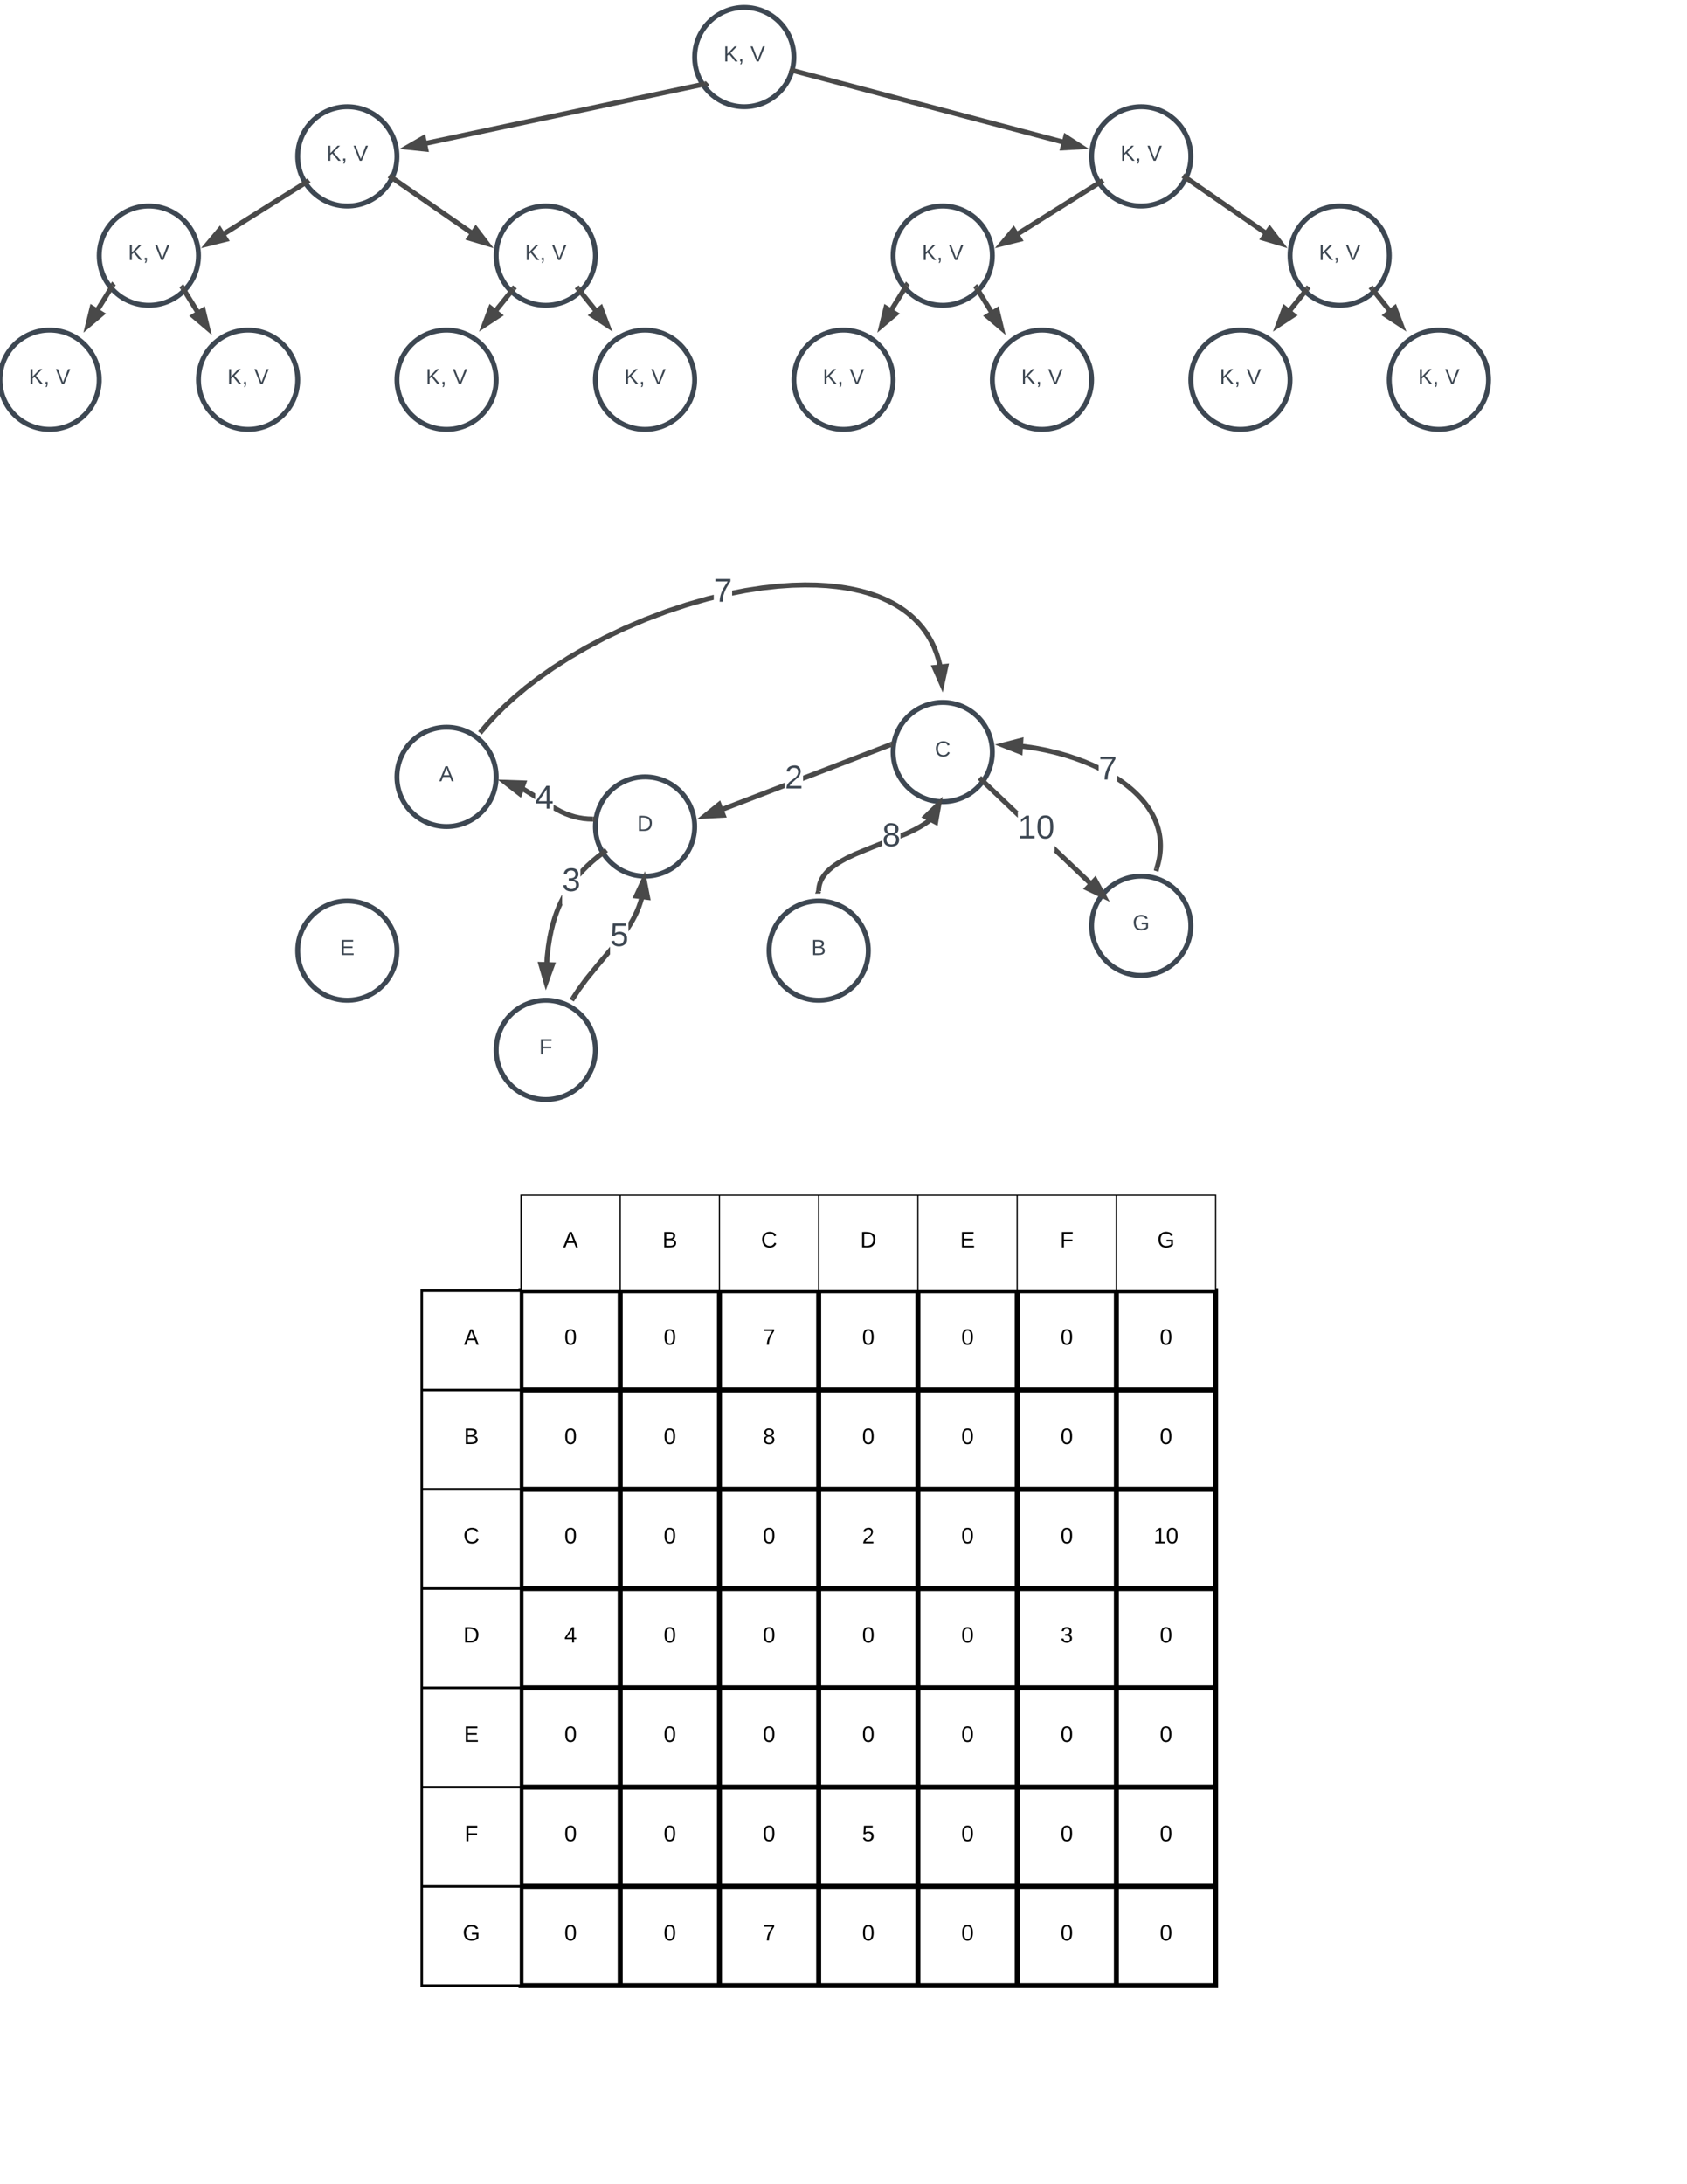 <svg xmlns="http://www.w3.org/2000/svg" xmlns:xlink="http://www.w3.org/1999/xlink" xmlns:lucid="lucid" width="1360" height="1760"><g transform="translate(0 0)" lucid:page-tab-id="YGcM5DNywbTK"><path d="M0 0h1360v1760H0z" fill="#fff"/><g filter="url(#a)"><path d="M640 40c0 22.1-17.9 40-40 40s-40-17.9-40-40 17.9-40 40-40 40 17.9 40 40z" stroke="#3d4752" stroke-width="4" fill="#fff"/><use xlink:href="#b" transform="matrix(1,0,0,1,580,0) translate(3.21 43.556)"/><use xlink:href="#c" transform="matrix(1,0,0,1,580,0) translate(24.938 43.556)"/></g><g filter="url(#a)"><path d="M320 120c0 22.1-17.9 40-40 40s-40-17.9-40-40 17.9-40 40-40 40 17.9 40 40z" stroke="#3d4752" stroke-width="4" fill="#fff"/><use xlink:href="#b" transform="matrix(1,0,0,1,260,80) translate(3.21 43.556)"/><use xlink:href="#c" transform="matrix(1,0,0,1,260,80) translate(24.938 43.556)"/></g><g filter="url(#a)"><path d="M480 200c0 22.1-17.9 40-40 40s-40-17.9-40-40 17.9-40 40-40 40 17.9 40 40z" stroke="#3d4752" stroke-width="4" fill="#fff"/><use xlink:href="#b" transform="matrix(1,0,0,1,420,160) translate(3.21 43.556)"/><use xlink:href="#c" transform="matrix(1,0,0,1,420,160) translate(24.938 43.556)"/></g><g filter="url(#a)"><path d="M160 200c0 22.1-17.9 40-40 40s-40-17.9-40-40 17.9-40 40-40 40 17.9 40 40z" stroke="#3d4752" stroke-width="4" fill="#fff"/><use xlink:href="#b" transform="matrix(1,0,0,1,100,160) translate(3.21 43.556)"/><use xlink:href="#c" transform="matrix(1,0,0,1,100,160) translate(24.938 43.556)"/></g><g filter="url(#a)"><path d="M80 300c0 22.1-17.9 40-40 40S0 322.1 0 300s17.9-40 40-40 40 17.9 40 40z" stroke="#3d4752" stroke-width="4" fill="#fff"/><use xlink:href="#b" transform="matrix(1,0,0,1,20,260) translate(3.21 43.556)"/><use xlink:href="#c" transform="matrix(1,0,0,1,20,260) translate(24.938 43.556)"/></g><g filter="url(#a)"><path d="M240 300c0 22.1-17.9 40-40 40s-40-17.9-40-40 17.9-40 40-40 40 17.9 40 40z" stroke="#3d4752" stroke-width="4" fill="#fff"/><use xlink:href="#b" transform="matrix(1,0,0,1,180,260) translate(3.21 43.556)"/><use xlink:href="#c" transform="matrix(1,0,0,1,180,260) translate(24.938 43.556)"/></g><g filter="url(#a)"><path d="M400 300c0 22.1-17.9 40-40 40s-40-17.9-40-40 17.9-40 40-40 40 17.9 40 40z" stroke="#3d4752" stroke-width="4" fill="#fff"/><use xlink:href="#b" transform="matrix(1,0,0,1,340,260) translate(3.21 43.556)"/><use xlink:href="#c" transform="matrix(1,0,0,1,340,260) translate(24.938 43.556)"/></g><g filter="url(#a)"><path d="M560 300c0 22.1-17.9 40-40 40s-40-17.9-40-40 17.9-40 40-40 40 17.9 40 40z" stroke="#3d4752" stroke-width="4" fill="#fff"/><use xlink:href="#b" transform="matrix(1,0,0,1,500,260) translate(3.21 43.556)"/><use xlink:href="#c" transform="matrix(1,0,0,1,500,260) translate(24.938 43.556)"/></g><path d="M568.4 67.6L343 115.54" stroke="#494949" stroke-width="4" fill="none"/><path d="M569.28 65.62l2.3 2.42.18.9-2.93.63-.84-3.92 1.13-.24zM343.25 120.22l-14.92-1.57 13-7.5z" fill="#494949"/><path d="M345.78 122.5L322 120l20.7-11.96zm-11.12-5.2l6.06.64-.78-3.68z" fill="#494949"/><path d="M315.26 142.7l65.1 45.07" stroke="#494949" stroke-width="4" fill="none"/><path d="M316.4 141.05l-2.28 3.3-1.58-1.1 2.14-3.4zM392.68 196.3L378.3 192l5.3-7.62z" fill="#494949"/><path d="M398 200l-22.9-6.87 8.4-12.15zm-16.48-9.12l5.84 1.75-3.7-4.85z" fill="#494949"/><path d="M247.42 146.47L180.2 188.6" stroke="#494949" stroke-width="4" fill="none"/><path d="M249.28 145.62l1.2 1.28-2 1.26-2.12-3.4 1.57-.97zM182.04 192.92l-14.55 3.64 9.6-11.5z" fill="#494949"/><path d="M185.2 194.2L162 200l15.34-18.33zm-12.23-1.07l5.9-1.5-2-3.18z" fill="#494949"/><path d="M466.2 232.77l14.17 17.7" stroke="#494949" stroke-width="4" fill="none"/><path d="M467.77 231.52l-3.12 2.5-1.3-1.63 2.27-1.68.86-.82zM489.74 262.18l-12.53-8.24 7.25-5.8z" fill="#494949"/><path d="M493.8 267.23l-20-13.14 11.55-9.24zm-13.2-13.45l5.1 3.35-2.15-5.7z" fill="#494949"/><path d="M413.8 232.74l-14.2 17.75" stroke="#494949" stroke-width="4" fill="none"/><path d="M416.6 232.45l-1.23 1.54-3.12-2.5 1.26-1.6zM402.77 253.96l-12.54 8.25 5.3-14.03z" fill="#494949"/><path d="M406.16 254.12l-19.97 13.14 8.43-22.37zm-11.88 3.03l5.1-3.34-2.95-2.35z" fill="#494949"/><path d="M147.26 231.92l12.2 19.78" stroke="#494949" stroke-width="4" fill="none"/><path d="M148.96 230.87l-3.4 2.1-.94-1.52 1-.73 2.05-1.94zM167.34 264.46l-11.43-9.7 7.9-4.87z" fill="#494949"/><path d="M170.74 269.97L152.5 254.5l12.6-7.76zM159.3 255l4.64 3.95-1.44-5.9z" fill="#494949"/><path d="M90.76 230.1l-12.23 19.76" stroke="#494949" stroke-width="4" fill="none"/><path d="M92.74 229.27l.58.48-.86 1.4-3.4-2.1 1.36-2.22zM82.1 252.92l-11.46 9.7 3.56-14.58z" fill="#494949"/><path d="M85.48 252.67l-18.24 15.45 5.67-23.23zm-11.44 4.44l4.65-3.93-3.2-1.98z" fill="#494949"/><g filter="url(#a)"><path d="M960 120c0 22.1-17.9 40-40 40s-40-17.9-40-40 17.9-40 40-40 40 17.9 40 40z" stroke="#3d4752" stroke-width="4" fill="#fff"/><use xlink:href="#b" transform="matrix(1,0,0,1,900,80) translate(3.21 43.556)"/><use xlink:href="#c" transform="matrix(1,0,0,1,900,80) translate(24.938 43.556)"/></g><g filter="url(#a)"><path d="M1120 200c0 22.1-17.9 40-40 40s-40-17.9-40-40 17.9-40 40-40 40 17.9 40 40z" stroke="#3d4752" stroke-width="4" fill="#fff"/><use xlink:href="#b" transform="matrix(1,0,0,1,1060,160) translate(3.21 43.556)"/><use xlink:href="#c" transform="matrix(1,0,0,1,1060,160) translate(24.938 43.556)"/></g><g filter="url(#a)"><path d="M800 200c0 22.1-17.9 40-40 40s-40-17.9-40-40 17.9-40 40-40 40 17.9 40 40z" stroke="#3d4752" stroke-width="4" fill="#fff"/><use xlink:href="#b" transform="matrix(1,0,0,1,740,160) translate(3.21 43.556)"/><use xlink:href="#c" transform="matrix(1,0,0,1,740,160) translate(24.938 43.556)"/></g><g filter="url(#a)"><path d="M720 300c0 22.1-17.9 40-40 40s-40-17.9-40-40 17.9-40 40-40 40 17.9 40 40z" stroke="#3d4752" stroke-width="4" fill="#fff"/><use xlink:href="#b" transform="matrix(1,0,0,1,660,260) translate(3.21 43.556)"/><use xlink:href="#c" transform="matrix(1,0,0,1,660,260) translate(24.938 43.556)"/></g><g filter="url(#a)"><path d="M880 300c0 22.1-17.9 40-40 40s-40-17.9-40-40 17.9-40 40-40 40 17.9 40 40z" stroke="#3d4752" stroke-width="4" fill="#fff"/><use xlink:href="#b" transform="matrix(1,0,0,1,820,260) translate(3.21 43.556)"/><use xlink:href="#c" transform="matrix(1,0,0,1,820,260) translate(24.938 43.556)"/></g><g filter="url(#a)"><path d="M1040 300c0 22.1-17.9 40-40 40s-40-17.9-40-40 17.9-40 40-40 40 17.9 40 40z" stroke="#3d4752" stroke-width="4" fill="#fff"/><use xlink:href="#b" transform="matrix(1,0,0,1,980,260) translate(3.21 43.556)"/><use xlink:href="#c" transform="matrix(1,0,0,1,980,260) translate(24.938 43.556)"/></g><g filter="url(#a)"><path d="M1200 300c0 22.1-17.9 40-40 40s-40-17.9-40-40 17.9-40 40-40 40 17.9 40 40z" stroke="#3d4752" stroke-width="4" fill="#fff"/><use xlink:href="#b" transform="matrix(1,0,0,1,1140,260) translate(3.21 43.556)"/><use xlink:href="#c" transform="matrix(1,0,0,1,1140,260) translate(24.938 43.556)"/></g><path d="M955.26 142.7l65.1 45.07" stroke="#494949" stroke-width="4" fill="none"/><path d="M956.4 141.05l-2.28 3.3-1.58-1.1 2.14-3.4zM1032.68 196.3l-14.37-4.3 5.3-7.62z" fill="#494949"/><path d="M1038 200l-22.9-6.87 8.4-12.15zm-16.48-9.12l5.84 1.75-3.7-4.85z" fill="#494949"/><path d="M887.42 146.47L820.2 188.6" stroke="#494949" stroke-width="4" fill="none"/><path d="M889.28 145.62l1.2 1.28-2 1.26-2.12-3.4 1.57-.97zM822.04 192.92l-14.55 3.64 9.6-11.5z" fill="#494949"/><path d="M825.2 194.2L802 200l15.34-18.33zm-12.23-1.07l5.9-1.5-2-3.18z" fill="#494949"/><path d="M1106.2 232.77l14.17 17.7" stroke="#494949" stroke-width="4" fill="none"/><path d="M1107.77 231.52l-3.12 2.5-1.3-1.63 2.27-1.68.86-.82zM1129.74 262.18l-12.53-8.24 7.25-5.8z" fill="#494949"/><path d="M1133.8 267.23l-20-13.14 11.55-9.24zm-13.2-13.45l5.1 3.35-2.15-5.7z" fill="#494949"/><path d="M1053.8 232.74l-14.2 17.75" stroke="#494949" stroke-width="4" fill="none"/><path d="M1056.6 232.45l-1.23 1.54-3.12-2.5 1.26-1.6zM1042.77 253.96l-12.54 8.25 5.3-14.03z" fill="#494949"/><path d="M1046.16 254.12l-19.97 13.14 8.43-22.37zm-11.88 3.03l5.1-3.34-2.95-2.35z" fill="#494949"/><path d="M787.26 231.92l12.2 19.78" stroke="#494949" stroke-width="4" fill="none"/><path d="M788.96 230.87l-3.4 2.1-.94-1.52 1-.73 2.05-1.94zM807.34 264.46l-11.43-9.7 7.9-4.87z" fill="#494949"/><path d="M810.74 269.97L792.5 254.5l12.6-7.76zM799.3 255l4.64 3.95-1.44-5.9z" fill="#494949"/><path d="M730.76 230.1l-12.23 19.76" stroke="#494949" stroke-width="4" fill="none"/><path d="M732.74 229.27l.58.48-.86 1.4-3.4-2.1 1.36-2.22zM722.1 252.92l-11.46 9.7 3.56-14.58z" fill="#494949"/><path d="M725.48 252.67l-18.24 15.45 5.67-23.23zm-11.44 4.44l4.65-3.93-3.2-1.98z" fill="#494949"/><path d="M638.5 56.67l218.74 57.84" stroke="#494949" stroke-width="4" fill="none"/><path d="M639 54.74L638 58.6l-2.3-.6 1.55-3.35.12-.35zM871.74 118.35l-14.98.83 2.37-8.96z" fill="#494949"/><path d="M878 120l-23.87 1.33 3.77-14.3zm-18.6-2.97l6.08-.34-5.12-3.3z" fill="#494949"/><g filter="url(#a)"><path d="M400 620c0 22.1-17.9 40-40 40s-40-17.9-40-40 17.9-40 40-40 40 17.9 40 40z" stroke="#3d4752" stroke-width="4" fill="#fff"/><use xlink:href="#d" transform="matrix(1,0,0,1,340,580) translate(14.074 43.556)"/></g><g filter="url(#a)"><path d="M560 660c0 22.1-17.9 40-40 40s-40-17.9-40-40 17.9-40 40-40 40 17.9 40 40z" stroke="#3d4752" stroke-width="4" fill="#fff"/><use xlink:href="#e" transform="matrix(1,0,0,1,500,620) translate(13.605 43.556)"/></g><g filter="url(#a)"><path d="M700 760c0 22.1-17.9 40-40 40s-40-17.9-40-40 17.9-40 40-40 40 17.9 40 40z" stroke="#3d4752" stroke-width="4" fill="#fff"/><use xlink:href="#f" transform="matrix(1,0,0,1,640,720) translate(14.074 43.556)"/></g><g filter="url(#a)"><path d="M480 840c0 22.1-17.9 40-40 40s-40-17.9-40-40 17.9-40 40-40 40 17.9 40 40z" stroke="#3d4752" stroke-width="4" fill="#fff"/><use xlink:href="#g" transform="matrix(1,0,0,1,420,800) translate(14.593 43.556)"/></g><g filter="url(#a)"><path d="M800 600c0 22.1-17.9 40-40 40s-40-17.9-40-40 17.9-40 40-40 40 17.9 40 40z" stroke="#3d4752" stroke-width="4" fill="#fff"/><use xlink:href="#h" transform="matrix(1,0,0,1,740,560) translate(13.605 43.556)"/></g><g filter="url(#a)"><path d="M960 740c0 22.1-17.9 40-40 40s-40-17.9-40-40 17.9-40 40-40 40 17.9 40 40z" stroke="#3d4752" stroke-width="4" fill="#fff"/><use xlink:href="#i" transform="matrix(1,0,0,1,900,700) translate(13.086 43.556)"/></g><path d="M880.48 710.42l-2.75 2.9-28.48-27.07h.9v-4.67zm-59.1-56.17h-.87v4.68l-30.8-29.28 2.76-2.9zM792.46 626.75l-2.75 2.9-1.47-1.4 1.04-1 1.64-1.98zM889.98 722.2l-13.54-6.46 6.4-6.72z" fill="#494949"/><path d="M894.67 726.67l-21.57-10.3 10.18-10.72zm-14.88-11.55l5.48 2.63-2.9-5.36z" fill="#494949"/><use xlink:href="#j" transform="matrix(1,0,0,1,820.508,654.254) translate(0.005 21.333)"/><path d="M632.6 635l-49.84 19.16-1.44-3.73 51.27-19.72zm86.12-33.13l-71.3 27.42V625l69.86-26.87z" fill="#494949"/><path d="M720.17 597.3L720 600l.05 1.35-1.33.52-1.44-3.74 2.8-1.07zM583.02 656.88l-14.98.8 11.65-9.45z" fill="#494949"/><path d="M585.88 658.73L562 660l18.57-15.06zm-11.8-3.38l6.1-.32-1.37-3.5z" fill="#494949"/><use xlink:href="#k" transform="matrix(1,0,0,1,632.593,614) translate(0.005 21.333)"/><path d="M575.4 483.37l-4.44 1.07-16.34 4.66-16.78 5.56-16.88 6.38-16.6 7.08-15.96 7.6-15.04 7.98-13.9 8.12-12.67 8.13-11.42 8-10.16 7.8-9 7.54-7.95 7.2-6.97 6.9-6.1 6.6-5.4 6.28-3.03-2.6 5.43-6.36 6.23-6.7 7.1-7 8.05-7.34 9.13-7.64 10.32-7.9 11.54-8.1 12.8-8.23 14.06-8.2 15.18-8.04 16.1-7.7 16.76-7.13 17.04-6.45 16.95-5.6 16.5-4.7 5.44-1.32zm82.98-13.94l8.6.5 7.8.77 7.1 1 6.44 1.2 5.88 1.34 5.37 1.46 4.93 1.57 4.53 1.66 4.17 1.73 3.87 1.8 3.58 1.84 3.33 1.9 3.1 1.94 2.9 2 2.72 2.03 2.54 2.08 2.4 2.13 2.25 2.18 2.1 2.24 2 2.3 1.9 2.34 1.77 2.42 1.67 2.5 1.58 2.57 1.5 2.66 1.38 2.76 1.3 2.87 1.2 3 1.1 3.14 1.03 3.3.9 3.45.47 2.13-3.9.85-.46-2.05-.86-3.3-.97-3.13-1.04-2.97-1.14-2.85-1.23-2.72-1.33-2.6-1.4-2.53-1.5-2.44-1.58-2.34-1.68-2.3-1.78-2.2-1.9-2.17-2-2.12-2.13-2.07-2.26-2-2.4-1.98-2.6-1.94-2.75-1.9-2.98-1.85-3.18-1.82-3.43-1.76-3.7-1.72-4.03-1.66-4.37-1.6-4.76-1.52-5.22-1.42-5.7-1.3-6.3-1.17-6.9-.98-7.64-.76-8.44-.47-9.33-.14-10.3.26-11.36.78-12.46 1.38-13.57 2.1-11 2.15v-4.08l10.32-2.03 13.74-2.1 12.62-1.4 11.53-.8 10.48-.28z" fill="#494949"/><path d="M389.8 590.3l-1.43 1.6-1.1-1.17-1.86-1.52 1.4-1.55zM759.35 551.56l-6.05-13.73 9.23-.93z" fill="#494949"/><path d="M760 558l-9.64-21.88 14.7-1.5zm-3.76-18.45l2.46 5.57 1.3-5.95z" fill="#494949"/><use xlink:href="#l" transform="matrix(1,0,0,1,575.392,463.535) translate(0.005 21.333)"/><path d="M448.16 649.57l4.75 2.54 3.87 1.75 3.5 1.3 3.37 1.03 3.36.77 3.44.57 3.64.35 3.98.13-.13 4-4.1-.13-3.9-.38-3.7-.62-3.62-.84-3.6-1.1-3.75-1.4-4.1-1.84-4.88-2.6v-4.68zm-16.7-10.2v4.7l-11.3-6.9 2.1-3.42z" fill="#494949"/><path d="M480.1 658.25L480 660l.08 2.28-2.33-.3.5-3.96zM422.2 630.88l-3.17 8.72-11.82-9.24z" fill="#494949"/><path d="M425.03 628.98l-5.06 13.9-18.84-14.73zm-6.93 7.35l1.28-3.54-6.08-.23z" fill="#494949"/><use xlink:href="#m" transform="matrix(1,0,0,1,431.456,630.24) translate(0.005 21.333)"/><path d="M711.16 681.6l-8.37 3.3-12.82 5.3-6.26 2.96-4.23 2.3-3.15 1.9-2.44 1.64-1.95 1.47-1.6 1.34-1.33 1.24-1.12 1.14-.95 1.07-.82 1.02-.7.98-.6.93-.54.9-.47.9-.4.88-.33.86-.3.86-.24.86-.2.87-.15.9-.1.9-.08.93-.02 1.02-4-.1.03-1.12.08-1.13.15-1.1.2-1.08.24-1.07.3-1.05.34-1.05.4-1.05.5-1.06.54-1.07.63-1.08.72-1.1.82-1.15.95-1.18 1.07-1.22 1.26-1.3 1.48-1.35 1.77-1.46 2.1-1.6 2.62-1.76 3.3-2 4.4-2.4 6.45-3.05 12.94-5.34 9.86-3.9zm40.36-19.76l-1 .82-2.1 1.6-2.6 1.76-3.32 2-4.4 2.4-6.47 3.06-5.66 2.24v-4.3l4.07-1.6 6.24-2.98 4.23-2.3 3.15-1.9 2.44-1.64 1.95-1.47.9-.76z" fill="#494949"/><path d="M661.87 718.7l-.52 1.38L660 720l-2.87.1 1-2.8zM754.33 662.48l-8.18-4.36 10.8-10.4z" fill="#494949"/><path d="M755.82 665.54l-13.04-6.95L760 642zm-6.3-7.9l3.32 1.78 1.07-6z" fill="#494949"/><use xlink:href="#n" transform="matrix(1,0,0,1,711.156,660.502) translate(0.005 21.333)"/><path d="M902.65 626.22l4 2.8 3.6 2.72 3.24 2.68 2.9 2.62 2.6 2.57 2.35 2.5 2.12 2.46 1.9 2.4 1.7 2.36 1.54 2.3 1.38 2.3 1.24 2.24 1.1 2.23.98 2.2.86 2.18.76 2.18.65 2.18.56 2.18.46 2.18.36 2.2.28 2.2.18 2.24.1 2.27v2.3l-.1 2.36-.22 2.4-.3 2.46-.44 2.53-.56 2.6-.7 2.7-.84 2.78-3.83-1.16.82-2.7.65-2.53.53-2.44.4-2.37.3-2.3.18-2.23.1-2.18v-2.13l-.07-2.1-.17-2.08-.26-2.05-.34-2.03-.43-2.02-.5-2-.62-2.02-.7-2.03-.8-2.03-.9-2.05-1.03-2.1-1.15-2.1-1.3-2.13-1.44-2.17-1.6-2.22-1.8-2.27-2-2.32-2.23-2.38-2.5-2.44-2.77-2.5-3.1-2.58-3.47-2.64-3.77-2.63v-4.74zm-76.32-26.63l8.63 1.27 8.64 1.66 8.47 2 8.15 2.28 7.7 2.53 7.2 2.68 6.6 2.8 4 1.88v4.42l-5.62-2.65-6.47-2.72-7.02-2.63-7.54-2.46-8-2.24-8.3-1.96-8.47-1.62-8.47-1.26-2.62-.28.43-3.98z" fill="#494949"/><path d="M934.4 700.34l-.43 2.2-3.83-1.23.35-1.74zM822.42 605.87l-13.96-5.48 14.52-3.78z" fill="#494949"/><path d="M824.25 608.74L802 600l23.14-6zm-9.33-7.96l5.67 2.22.22-3.75z" fill="#494949"/><use xlink:href="#l" transform="matrix(1,0,0,1,885.712,606.755) translate(0.005 21.333)"/><path d="M491.8 769l-8.47 10.07-9.28 11.42-5.75 7.84-4.64 7.06-3.34-2.2 4.7-7.14 5.86-8 9.37-11.54 11.56-13.74zm27.53-45.27l-.16.65-1.06 3.57-1.22 3.52-1.44 3.52-1.67 3.6-1.97 3.74-2.38 4.03-2.8 4.23v-7.38l1.68-2.83 1.88-3.6 1.6-3.4 1.36-3.35 1.17-3.34 1-3.37.15-.55z" fill="#494949"/><path d="M463.63 805.43l-1.1 1.58-3.37-2.12 1.18-1.72zM522.07 723.15l-9.2-1.13 6.34-13.6z" fill="#494949"/><path d="M524.56 725.47l-14.66-1.8L520 702zm-8.7-5.1l3.72.46-1.16-5.98z" fill="#494949"/><use xlink:href="#o" transform="matrix(1,0,0,1,491.814,741.085) translate(0.005 21.333)"/><g filter="url(#a)"><path d="M320 760c0 22.1-17.9 40-40 40s-40-17.9-40-40 17.9-40 40-40 40 17.9 40 40z" stroke="#3d4752" stroke-width="4" fill="#fff"/><use xlink:href="#p" transform="matrix(1,0,0,1,260,720) translate(14.074 43.556)"/></g><path d="M420 1040h80v80h-80zM500 1040h80v80h-80zM580 1040h80v80h-80zM660 1040h80v80h-80zM740 1040h80v80h-80zM820 1040h80v80h-80zM900 1040h80v80h-80zM420 1120h80v80h-80zM500 1120h80v80h-80zM580 1120h80v80h-80zM660 1120h80v80h-80zM740 1120h80v80h-80zM820 1120h80v80h-80zM900 1120h80v80h-80zM420 1200h80v80h-80zM500 1200h80v80h-80zM580 1200h80v80h-80zM660 1200h80v80h-80zM740 1200h80v80h-80zM820 1200h80v80h-80zM900 1200h80v80h-80zM420 1280h80v80h-80zM500 1280h80v80h-80zM580 1280h80v80h-80zM660 1280h80v80h-80zM740 1280h80v80h-80zM820 1280h80v80h-80zM900 1280h80v80h-80zM420 1360h80v80h-80zM500 1360h80v80h-80zM580 1360h80v80h-80zM660 1360h80v80h-80zM740 1360h80v80h-80zM820 1360h80v80h-80zM900 1360h80v80h-80zM420 1440h80v80h-80zM500 1440h80v80h-80zM580 1440h80v80h-80zM660 1440h80v80h-80zM740 1440h80v80h-80zM820 1440h80v80h-80zM900 1440h80v80h-80zM420 1520h80v80h-80zM500 1520h80v80h-80zM580 1520h80v80h-80zM660 1520h80v80h-80zM740 1520h80v80h-80zM820 1520h80v80h-80zM900 1520h80v80h-80z" fill="#fff"/><path d="M420 1120h80M500 1120h80M580 1120h80M660 1120h80M740 1120h80M820 1120h80M900 1120h80M420 1120h80m-80 80h80M500 1120h80m-80 80h80M580 1120h80m-80 80h80M660 1120h80m-80 80h80M740 1120h80m-80 80h80M820 1120h80m-80 80h80M900 1120h80m-80 80h80M420 1200h80m-80 80h80M500 1200h80m-80 80h80M580 1200h80m-80 80h80M660 1200h80m-80 80h80M740 1200h80m-80 80h80M820 1200h80m-80 80h80M900 1200h80m-80 80h80M420 1280h80m-80 80h80M500 1280h80m-80 80h80M580 1280h80m-80 80h80M660 1280h80m-80 80h80M740 1280h80m-80 80h80M820 1280h80m-80 80h80M900 1280h80m-80 80h80M420 1360h80m-80 80h80M500 1360h80m-80 80h80M580 1360h80m-80 80h80M660 1360h80m-80 80h80M740 1360h80m-80 80h80M820 1360h80m-80 80h80M900 1360h80m-80 80h80M420 1440h80m-80 80h80M500 1440h80m-80 80h80M580 1440h80m-80 80h80M660 1440h80m-80 80h80M740 1440h80m-80 80h80M820 1440h80m-80 80h80M900 1440h80m-80 80h80M420 1520h80M500 1520h80M580 1520h80M660 1520h80M740 1520h80M820 1520h80M900 1520h80M500 1040v80M500 1040v80m80-80v80M580 1040v80m80-80v80M660 1040v80m80-80v80M740 1040v80m80-80v80M820 1040v80m80-80v80M900 1040v80M500 1120v80M500 1120v80m80-80v80M580 1120v80m80-80v80M660 1120v80m80-80v80M740 1120v80m80-80v80M820 1120v80m80-80v80M900 1120v80M500 1200v80M500 1200v80m80-80v80M580 1200v80m80-80v80M660 1200v80m80-80v80M740 1200v80m80-80v80M820 1200v80m80-80v80M900 1200v80M500 1280v80M500 1280v80m80-80v80M580 1280v80m80-80v80M660 1280v80m80-80v80M740 1280v80m80-80v80M820 1280v80m80-80v80M900 1280v80M500 1360v80M500 1360v80m80-80v80M580 1360v80m80-80v80M660 1360v80m80-80v80M740 1360v80m80-80v80M820 1360v80m80-80v80M900 1360v80M500 1440v80M500 1440v80m80-80v80M580 1440v80m80-80v80M660 1440v80m80-80v80M740 1440v80m80-80v80M820 1440v80m80-80v80M900 1440v80M500 1520v80M500 1520v80m80-80v80M580 1520v80m80-80v80M660 1520v80m80-80v80M740 1520v80m80-80v80M820 1520v80m80-80v80M900 1520v80M420 1040h560v560H420z" stroke="#000" stroke-width="4" fill="none"/><use xlink:href="#q" transform="matrix(1,0,0,1,425,1045) translate(30 38.6)"/><use xlink:href="#q" transform="matrix(1,0,0,1,505,1045) translate(30 38.6)"/><use xlink:href="#r" transform="matrix(1,0,0,1,585,1045) translate(30 38.6)"/><use xlink:href="#q" transform="matrix(1,0,0,1,425,1125) translate(30 38.6)"/><use xlink:href="#q" transform="matrix(1,0,0,1,505,1125) translate(30 38.6)"/><use xlink:href="#s" transform="matrix(1,0,0,1,585,1125) translate(30 38.6)"/><use xlink:href="#q" transform="matrix(1,0,0,1,425,1205) translate(30 38.6)"/><use xlink:href="#q" transform="matrix(1,0,0,1,505,1205) translate(30 38.6)"/><use xlink:href="#q" transform="matrix(1,0,0,1,585,1205) translate(30 38.6)"/><use xlink:href="#q" transform="matrix(1,0,0,1,665,1045) translate(30 38.6)"/><use xlink:href="#q" transform="matrix(1,0,0,1,745,1045) translate(30 38.6)"/><use xlink:href="#q" transform="matrix(1,0,0,1,825,1045) translate(30 38.6)"/><use xlink:href="#q" transform="matrix(1,0,0,1,905,1045) translate(30 38.6)"/><use xlink:href="#q" transform="matrix(1,0,0,1,665,1125) translate(30 38.6)"/><use xlink:href="#q" transform="matrix(1,0,0,1,745,1125) translate(30 38.6)"/><use xlink:href="#q" transform="matrix(1,0,0,1,825,1125) translate(30 38.6)"/><use xlink:href="#q" transform="matrix(1,0,0,1,905,1125) translate(30 38.6)"/><use xlink:href="#t" transform="matrix(1,0,0,1,665,1205) translate(30 38.6)"/><use xlink:href="#q" transform="matrix(1,0,0,1,745,1205) translate(30 38.6)"/><use xlink:href="#q" transform="matrix(1,0,0,1,825,1205) translate(30 38.6)"/><use xlink:href="#u" transform="matrix(1,0,0,1,905,1205) translate(25 38.6)"/><use xlink:href="#v" transform="matrix(1,0,0,1,425,1285) translate(30 38.6)"/><use xlink:href="#q" transform="matrix(1,0,0,1,505,1285) translate(30 38.6)"/><use xlink:href="#q" transform="matrix(1,0,0,1,585,1285) translate(30 38.6)"/><use xlink:href="#q" transform="matrix(1,0,0,1,665,1285) translate(30 38.6)"/><use xlink:href="#q" transform="matrix(1,0,0,1,745,1285) translate(30 38.6)"/><use xlink:href="#w" transform="matrix(1,0,0,1,825,1285) translate(30 38.6)"/><use xlink:href="#q" transform="matrix(1,0,0,1,905,1285) translate(30 38.6)"/><use xlink:href="#q" transform="matrix(1,0,0,1,425,1365) translate(30 38.6)"/><use xlink:href="#q" transform="matrix(1,0,0,1,505,1365) translate(30 38.6)"/><use xlink:href="#q" transform="matrix(1,0,0,1,585,1365) translate(30 38.6)"/><use xlink:href="#q" transform="matrix(1,0,0,1,665,1365) translate(30 38.6)"/><use xlink:href="#q" transform="matrix(1,0,0,1,745,1365) translate(30 38.6)"/><use xlink:href="#q" transform="matrix(1,0,0,1,825,1365) translate(30 38.6)"/><use xlink:href="#q" transform="matrix(1,0,0,1,905,1365) translate(30 38.6)"/><use xlink:href="#q" transform="matrix(1,0,0,1,425,1445) translate(30 38.6)"/><use xlink:href="#q" transform="matrix(1,0,0,1,505,1445) translate(30 38.6)"/><use xlink:href="#q" transform="matrix(1,0,0,1,585,1445) translate(30 38.6)"/><use xlink:href="#x" transform="matrix(1,0,0,1,665,1445) translate(30 38.6)"/><use xlink:href="#q" transform="matrix(1,0,0,1,745,1445) translate(30 38.6)"/><use xlink:href="#q" transform="matrix(1,0,0,1,825,1445) translate(30 38.6)"/><use xlink:href="#q" transform="matrix(1,0,0,1,905,1445) translate(30 38.6)"/><use xlink:href="#q" transform="matrix(1,0,0,1,425,1525) translate(30 38.6)"/><use xlink:href="#q" transform="matrix(1,0,0,1,505,1525) translate(30 38.6)"/><use xlink:href="#r" transform="matrix(1,0,0,1,585,1525) translate(30 38.6)"/><use xlink:href="#q" transform="matrix(1,0,0,1,665,1525) translate(30 38.6)"/><use xlink:href="#q" transform="matrix(1,0,0,1,745,1525) translate(30 38.6)"/><use xlink:href="#q" transform="matrix(1,0,0,1,825,1525) translate(30 38.6)"/><use xlink:href="#q" transform="matrix(1,0,0,1,905,1525) translate(30 38.6)"/><path d="M340 1040h80v80h-80zM340 1120h80v80h-80zM340 1200h80v80h-80zM340 1280h80v80h-80zM340 1360h80v80h-80zM340 1440h80v80h-80zM340 1520h80v80h-80z" fill="#fff"/><path d="M340 1120h80M340 1120h80m-80 80h80M340 1200h80m-80 80h80M340 1280h80m-80 80h80M340 1360h80m-80 80h80M340 1440h80m-80 80h80M340 1520h80M420 1040v80M420 1120v80M420 1200v80M420 1280v80M420 1360v80M420 1440v80M420 1520v80M340 1040h80v560h-80z" stroke="#000" stroke-width="2" fill="none"/><use xlink:href="#y" transform="matrix(1,0,0,1,345,1045) translate(29 38.6)"/><use xlink:href="#z" transform="matrix(1,0,0,1,345,1125) translate(29 38.6)"/><use xlink:href="#A" transform="matrix(1,0,0,1,345,1205) translate(28.525 38.6)"/><use xlink:href="#B" transform="matrix(1,0,0,1,345,1285) translate(28.525 38.6)"/><use xlink:href="#C" transform="matrix(1,0,0,1,345,1365) translate(29 38.6)"/><use xlink:href="#D" transform="matrix(1,0,0,1,345,1445) translate(29.525 38.6)"/><use xlink:href="#E" transform="matrix(1,0,0,1,345,1525) translate(28 38.6)"/><path d="M420 963h80v77h-80zM500 963h80v77h-80zM580 963h80v77h-80zM660 963h80v77h-80zM740 963h80v77h-80zM820 963h80v77h-80zM900 963h80v77h-80z" fill="#fff"/><path d="M420 1040h80M500 1040h80M580 1040h80M660 1040h80M740 1040h80M820 1040h80M900 1040h80M500 963v77M500 963v77m80-77v77M580 963v77m80-77v77M660 963v77m80-77v77M740 963v77m80-77v77M820 963v77m80-77v77M900 963v77M420 963h560v77H420z" stroke="#000" fill="none"/><use xlink:href="#y" transform="matrix(1,0,0,1,425,968) translate(29 37.1)"/><use xlink:href="#z" transform="matrix(1,0,0,1,505,968) translate(29 37.1)"/><use xlink:href="#A" transform="matrix(1,0,0,1,585,968) translate(28.525 37.1)"/><use xlink:href="#B" transform="matrix(1,0,0,1,665,968) translate(28.525 37.1)"/><use xlink:href="#C" transform="matrix(1,0,0,1,745,968) translate(29 37.1)"/><use xlink:href="#D" transform="matrix(1,0,0,1,825,968) translate(29.525 37.1)"/><use xlink:href="#E" transform="matrix(1,0,0,1,905,968) translate(28 37.1)"/><path d="M453.13 728.73h.45l-1.2 2.6-1.67 4.2-1.55 4.45-1.46 4.85-1.36 5.34-1.23 6.02-1.1 6.94-.94 8.34-.35 5.2-3.98-.27.35-5.28.97-8.52 1.13-7.13 1.27-6.2 1.4-5.5 1.5-5.02 1.63-4.64 1.74-4.33 1.88-4.1 2-3.95.55-.95zm35.35-40.87l-5.1 3.9-4.45 3.7-3.94 3.6-3.52 3.53-3.17 3.45-.36.45v-5.97l.65-.7 3.63-3.65 4.06-3.72 4.57-3.83 5.2-3.96z" fill="#494949"/><path d="M489.28 685.62l.85.9-1.6 1.3-2.52-3.1 1.64-1.34zM445.32 777.43l-5.1 14.1-4.16-14.4z" fill="#494949"/><path d="M448.14 775.52L440 798l-6.63-22.97zm-7.7 9.54l2.06-5.73-3.76-.12z" fill="#494949"/><use xlink:href="#F" transform="matrix(1,0,0,1,453.126,696.73) translate(0.005 21.333)"/><defs><path fill="#3d4752" d="M194 0L95-120 63-95V0H30v-248h33v124l119-124h40L117-140 236 0h-42" id="G"/><path fill="#3d4752" d="M68-38c1 34 0 65-14 84H32c9-13 17-26 17-46H33v-38h35" id="H"/><g id="b"><use transform="matrix(0.049,0,0,0.049,0,0)" xlink:href="#G"/><use transform="matrix(0.049,0,0,0.049,11.852,0)" xlink:href="#H"/></g><path fill="#3d4752" d="M137 0h-34L2-248h35l83 218 83-218h36" id="I"/><use transform="matrix(0.049,0,0,0.049,0,0)" xlink:href="#I" id="c"/><filter id="a" filterUnits="objectBoundingBox" x="-.13" y="-.05" width="1.25" height="1.25"><feOffset result="offOut" in="SourceAlpha" dy="6"/><feGaussianBlur result="blurOut" in="offOut" stdDeviation="5"/><feColorMatrix result="colorOut" in="blurOut" values="0 0 0 0 0 0 0 0 0 0 0 0 0 0 0 0 0 0 0.169 0"/><feBlend in="SourceGraphic" in2="colorOut"/></filter><path fill="#3d4752" d="M205 0l-28-72H64L36 0H1l101-248h38L239 0h-34zm-38-99l-47-123c-12 45-31 82-46 123h93" id="J"/><use transform="matrix(0.049,0,0,0.049,0,0)" xlink:href="#J" id="d"/><path fill="#3d4752" d="M30-248c118-7 216 8 213 122C240-48 200 0 122 0H30v-248zM63-27c89 8 146-16 146-99s-60-101-146-95v194" id="K"/><use transform="matrix(0.049,0,0,0.049,0,0)" xlink:href="#K" id="e"/><path fill="#3d4752" d="M160-131c35 5 61 23 61 61C221 17 115-2 30 0v-248c76 3 177-17 177 60 0 33-19 50-47 57zm-97-11c50-1 110 9 110-42 0-47-63-36-110-37v79zm0 115c55-2 124 14 124-45 0-56-70-42-124-44v89" id="L"/><use transform="matrix(0.049,0,0,0.049,0,0)" xlink:href="#L" id="f"/><path fill="#3d4752" d="M63-220v92h138v28H63V0H30v-248h175v28H63" id="M"/><use transform="matrix(0.049,0,0,0.049,0,0)" xlink:href="#M" id="g"/><path fill="#3d4752" d="M212-179c-10-28-35-45-73-45-59 0-87 40-87 99 0 60 29 101 89 101 43 0 62-24 78-52l27 14C228-24 195 4 139 4 59 4 22-46 18-125c-6-104 99-153 187-111 19 9 31 26 39 46" id="N"/><use transform="matrix(0.049,0,0,0.049,0,0)" xlink:href="#N" id="h"/><path fill="#3d4752" d="M143 4C61 4 22-44 18-125c-5-107 100-154 193-111 17 8 29 25 37 43l-32 9c-13-25-37-40-76-40-61 0-88 39-88 99 0 61 29 100 91 101 35 0 62-11 79-27v-45h-74v-28h105v86C228-13 192 4 143 4" id="O"/><use transform="matrix(0.049,0,0,0.049,0,0)" xlink:href="#O" id="i"/><path fill="#3d4752" d="M27 0v-27h64v-190l-56 39v-29l58-41h29v221h61V0H27" id="P"/><path fill="#3d4752" d="M101-251c68 0 85 55 85 127S166 4 100 4C33 4 14-52 14-124c0-73 17-127 87-127zm-1 229c47 0 54-49 54-102s-4-102-53-102c-51 0-55 48-55 102 0 53 5 102 54 102" id="Q"/><g id="j"><use transform="matrix(0.074,0,0,0.074,0,0)" xlink:href="#P"/><use transform="matrix(0.074,0,0,0.074,14.815,0)" xlink:href="#Q"/></g><path fill="#3d4752" d="M101-251c82-7 93 87 43 132L82-64C71-53 59-42 53-27h129V0H18c2-99 128-94 128-182 0-28-16-43-45-43s-46 15-49 41l-32-3c6-41 34-60 81-64" id="R"/><use transform="matrix(0.074,0,0,0.074,0,0)" xlink:href="#R" id="k"/><path fill="#3d4752" d="M64 0c3-98 48-159 88-221H18v-27h164v26C143-157 98-101 97 0H64" id="S"/><use transform="matrix(0.074,0,0,0.074,0,0)" xlink:href="#S" id="l"/><path fill="#3d4752" d="M155-56V0h-30v-56H8v-25l114-167h33v167h35v25h-35zm-30-156c-27 46-58 90-88 131h88v-131" id="T"/><use transform="matrix(0.074,0,0,0.074,0,0)" xlink:href="#T" id="m"/><path fill="#3d4752" d="M134-131c28 9 52 24 51 62-1 50-34 73-85 73S17-19 16-69c0-36 21-54 49-61-75-25-45-126 34-121 46 3 78 18 79 63 0 33-17 51-44 57zm-34-11c31 1 46-15 46-44 0-28-17-43-47-42-29 0-46 13-45 42 1 28 16 44 46 44zm1 122c35 0 51-18 51-52 0-30-18-46-53-46-33 0-51 17-51 47 0 34 19 51 53 51" id="U"/><use transform="matrix(0.074,0,0,0.074,0,0)" xlink:href="#U" id="n"/><path fill="#3d4752" d="M54-142c48-35 137-8 131 61C196 18 31 33 14-55l32-4c7 23 22 37 52 37 35-1 51-22 54-58 4-55-73-65-99-34H22l8-134h141v27H59" id="V"/><use transform="matrix(0.074,0,0,0.074,0,0)" xlink:href="#V" id="o"/><path fill="#3d4752" d="M30 0v-248h187v28H63v79h144v27H63v87h162V0H30" id="W"/><use transform="matrix(0.049,0,0,0.049,0,0)" xlink:href="#W" id="p"/><path d="M101-251c68 0 85 55 85 127S166 4 100 4C33 4 14-52 14-124c0-73 17-127 87-127zm-1 229c47 0 54-49 54-102s-4-102-53-102c-51 0-55 48-55 102 0 53 5 102 54 102" id="X"/><use transform="matrix(0.05,0,0,0.05,0,0)" xlink:href="#X" id="q"/><path d="M64 0c3-98 48-159 88-221H18v-27h164v26C143-157 98-101 97 0H64" id="Y"/><use transform="matrix(0.05,0,0,0.05,0,0)" xlink:href="#Y" id="r"/><path d="M134-131c28 9 52 24 51 62-1 50-34 73-85 73S17-19 16-69c0-36 21-54 49-61-75-25-45-126 34-121 46 3 78 18 79 63 0 33-17 51-44 57zm-34-11c31 1 46-15 46-44 0-28-17-43-47-42-29 0-46 13-45 42 1 28 16 44 46 44zm1 122c35 0 51-18 51-52 0-30-18-46-53-46-33 0-51 17-51 47 0 34 19 51 53 51" id="Z"/><use transform="matrix(0.05,0,0,0.05,0,0)" xlink:href="#Z" id="s"/><path d="M101-251c82-7 93 87 43 132L82-64C71-53 59-42 53-27h129V0H18c2-99 128-94 128-182 0-28-16-43-45-43s-46 15-49 41l-32-3c6-41 34-60 81-64" id="aa"/><use transform="matrix(0.05,0,0,0.05,0,0)" xlink:href="#aa" id="t"/><path d="M27 0v-27h64v-190l-56 39v-29l58-41h29v221h61V0H27" id="ab"/><g id="u"><use transform="matrix(0.05,0,0,0.05,0,0)" xlink:href="#ab"/><use transform="matrix(0.05,0,0,0.05,10,0)" xlink:href="#X"/></g><path d="M155-56V0h-30v-56H8v-25l114-167h33v167h35v25h-35zm-30-156c-27 46-58 90-88 131h88v-131" id="ac"/><use transform="matrix(0.05,0,0,0.05,0,0)" xlink:href="#ac" id="v"/><path d="M126-127c33 6 58 20 58 59 0 88-139 92-164 29-3-8-5-16-6-25l32-3c6 27 21 44 54 44 32 0 52-15 52-46 0-38-36-46-79-43v-28c39 1 72-4 72-42 0-27-17-43-46-43-28 0-47 15-49 41l-32-3c6-42 35-63 81-64 48-1 79 21 79 65 0 36-21 52-52 59" id="ad"/><use transform="matrix(0.05,0,0,0.05,0,0)" xlink:href="#ad" id="w"/><path d="M54-142c48-35 137-8 131 61C196 18 31 33 14-55l32-4c7 23 22 37 52 37 35-1 51-22 54-58 4-55-73-65-99-34H22l8-134h141v27H59" id="ae"/><use transform="matrix(0.05,0,0,0.05,0,0)" xlink:href="#ae" id="x"/><path d="M205 0l-28-72H64L36 0H1l101-248h38L239 0h-34zm-38-99l-47-123c-12 45-31 82-46 123h93" id="af"/><use transform="matrix(0.05,0,0,0.05,0,0)" xlink:href="#af" id="y"/><path d="M160-131c35 5 61 23 61 61C221 17 115-2 30 0v-248c76 3 177-17 177 60 0 33-19 50-47 57zm-97-11c50-1 110 9 110-42 0-47-63-36-110-37v79zm0 115c55-2 124 14 124-45 0-56-70-42-124-44v89" id="ag"/><use transform="matrix(0.05,0,0,0.05,0,0)" xlink:href="#ag" id="z"/><path d="M212-179c-10-28-35-45-73-45-59 0-87 40-87 99 0 60 29 101 89 101 43 0 62-24 78-52l27 14C228-24 195 4 139 4 59 4 22-46 18-125c-6-104 99-153 187-111 19 9 31 26 39 46" id="ah"/><use transform="matrix(0.05,0,0,0.05,0,0)" xlink:href="#ah" id="A"/><path d="M30-248c118-7 216 8 213 122C240-48 200 0 122 0H30v-248zM63-27c89 8 146-16 146-99s-60-101-146-95v194" id="ai"/><use transform="matrix(0.05,0,0,0.05,0,0)" xlink:href="#ai" id="B"/><path d="M30 0v-248h187v28H63v79h144v27H63v87h162V0H30" id="aj"/><use transform="matrix(0.05,0,0,0.05,0,0)" xlink:href="#aj" id="C"/><path d="M63-220v92h138v28H63V0H30v-248h175v28H63" id="ak"/><use transform="matrix(0.05,0,0,0.05,0,0)" xlink:href="#ak" id="D"/><path d="M143 4C61 4 22-44 18-125c-5-107 100-154 193-111 17 8 29 25 37 43l-32 9c-13-25-37-40-76-40-61 0-88 39-88 99 0 61 29 100 91 101 35 0 62-11 79-27v-45h-74v-28h105v86C228-13 192 4 143 4" id="al"/><use transform="matrix(0.05,0,0,0.05,0,0)" xlink:href="#al" id="E"/><path fill="#3d4752" d="M126-127c33 6 58 20 58 59 0 88-139 92-164 29-3-8-5-16-6-25l32-3c6 27 21 44 54 44 32 0 52-15 52-46 0-38-36-46-79-43v-28c39 1 72-4 72-42 0-27-17-43-46-43-28 0-47 15-49 41l-32-3c6-42 35-63 81-64 48-1 79 21 79 65 0 36-21 52-52 59" id="am"/><use transform="matrix(0.074,0,0,0.074,0,0)" xlink:href="#am" id="F"/></defs></g></svg>